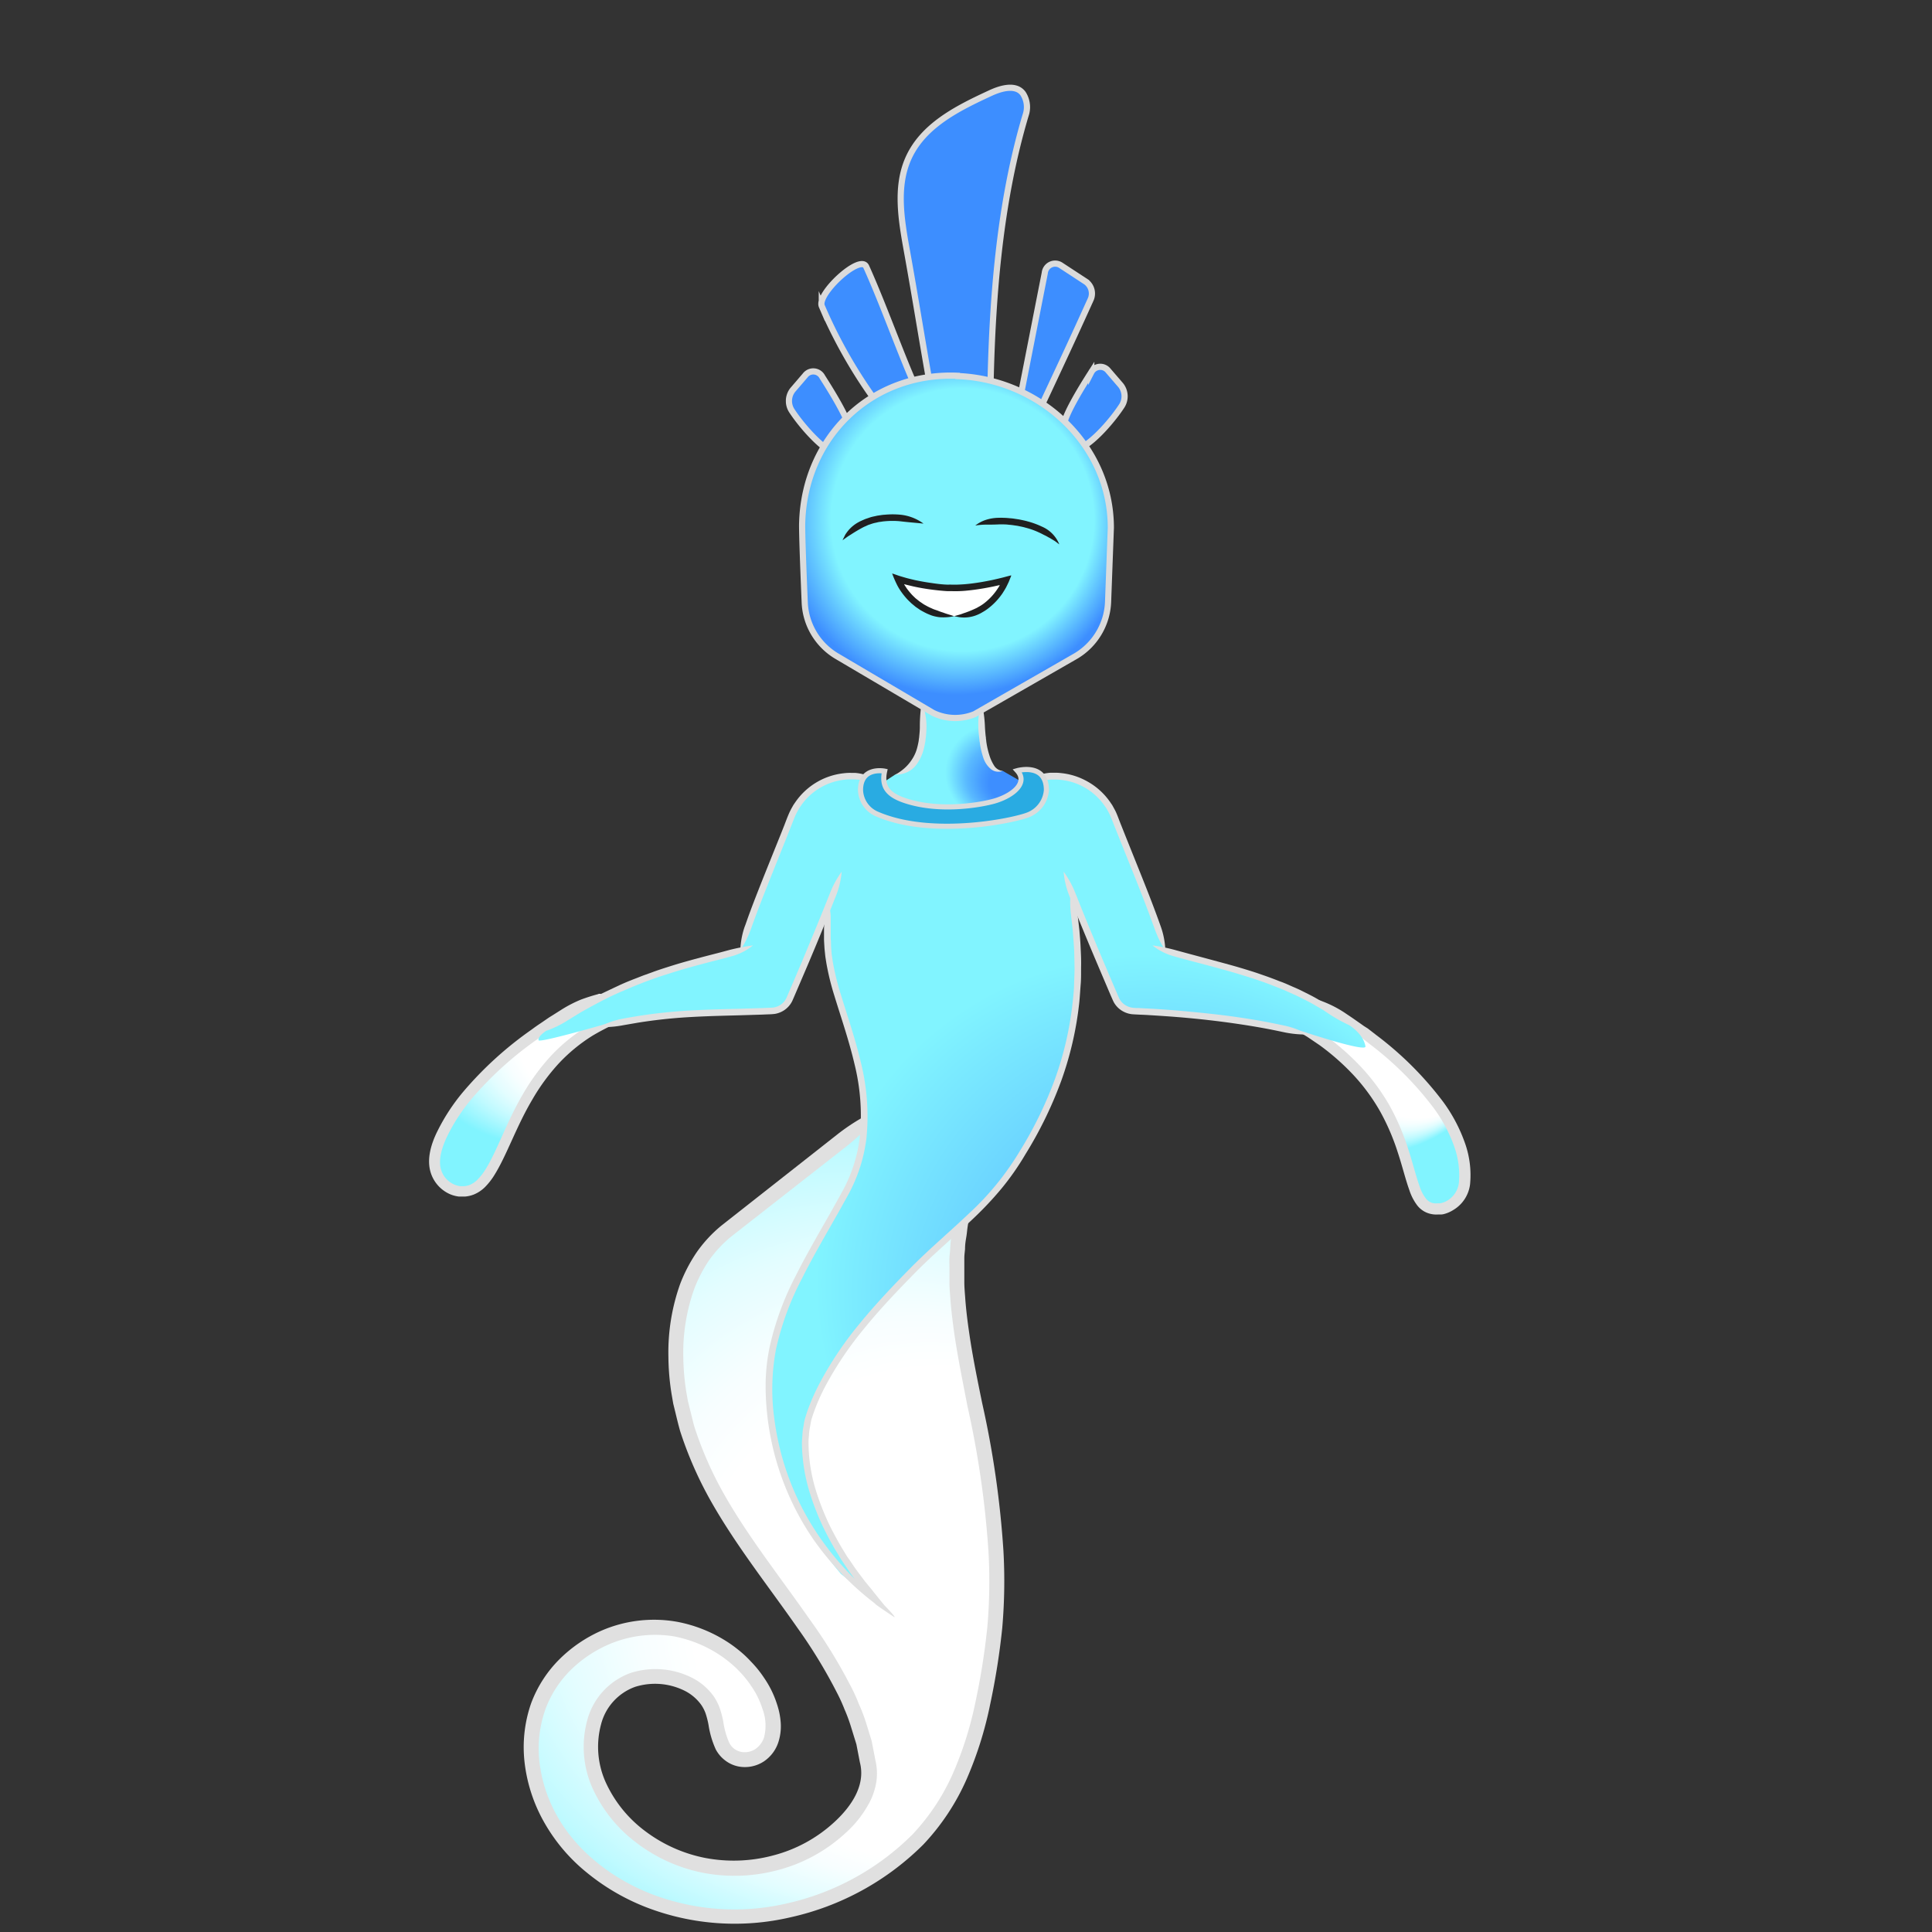 <svg xmlns="http://www.w3.org/2000/svg" xmlns:xlink="http://www.w3.org/1999/xlink" viewBox="0 0 300 300"><rect x="0" y="0" width="300" height="300" fill="#333333" stroke="none"/><defs><style>.cls-1{fill:url(#radial-gradient);}.cls-2{fill:url(#radial-gradient-2);}.cls-3{fill:#e0e0e0;}.cls-12,.cls-13,.cls-14,.cls-15,.cls-16,.cls-4,.cls-8{stroke:#dbdbdb;}.cls-12,.cls-13,.cls-14,.cls-15,.cls-16,.cls-4,.cls-7,.cls-8{stroke-miterlimit:10;}.cls-4{stroke-width:1.5px;fill:url(#radial-gradient-3);}.cls-5{fill:#202020;}.cls-6{fill:#fff;}.cls-7{fill:none;stroke:#000;stroke-width:1.2px;}.cls-8{fill:#29abe2;stroke-width:1.24px;}.cls-9{fill:url(#New_Gradient_Swatch_13);}.cls-10{fill:url(#New_Gradient_Swatch_13-2);}.cls-11{fill:url(#New_Gradient_Swatch_13-3);}.cls-12,.cls-13,.cls-14,.cls-15,.cls-16{stroke-width:0.96px;}.cls-12{fill:url(#radial-gradient-4);}.cls-13{fill:url(#radial-gradient-5);}.cls-14{fill:url(#radial-gradient-6);}.cls-15{fill:url(#radial-gradient-7);}.cls-16{fill:url(#radial-gradient-8);}</style><radialGradient id="radial-gradient" cx="99.93" cy="96.17" fx="116.635" fy="107.404" r="30.48" gradientTransform="translate(0 -6.06)" gradientUnits="userSpaceOnUse"><stop offset="0.15" stop-color="#3d8eff"/><stop offset="0.19" stop-color="#459aff"/><stop offset="0.27" stop-color="#59b9ff"/><stop offset="0.36" stop-color="#7bebff"/><stop offset="0.38" stop-color="#81f4ff"/></radialGradient><radialGradient id="radial-gradient-2" cx="104.14" cy="198.06" fx="209.562" fy="269.512" r="131.86" gradientTransform="translate(0 -6.06)" gradientUnits="userSpaceOnUse"><stop offset="0.06" stop-color="#3d8eff"/><stop offset="0.16" stop-color="#459aff"/><stop offset="0.33" stop-color="#59b9ff"/><stop offset="0.56" stop-color="#7bebff"/><stop offset="0.6" stop-color="#81f4ff"/></radialGradient><radialGradient id="radial-gradient-3" cx="101.28" cy="41.79" fx="107.818" r="42.49" gradientTransform="translate(0 -6.06)" gradientUnits="userSpaceOnUse"><stop offset="0.75" stop-color="#81f4ff"/><stop offset="1" stop-color="#3d8eff"/></radialGradient><radialGradient id="New_Gradient_Swatch_13" cx="17.47" cy="15.18" fx="34.624" fy="26.244" r="23.11" gradientTransform="translate(0 -14.74)" gradientUnits="userSpaceOnUse"><stop offset="0.52" stop-color="#fff"/><stop offset="0.59" stop-color="#f7feff"/><stop offset="0.69" stop-color="#e3fdff"/><stop offset="0.81" stop-color="#c1faff"/><stop offset="0.95" stop-color="#92f5ff"/><stop offset="1" stop-color="#81f4ff"/></radialGradient><radialGradient id="New_Gradient_Swatch_13-2" cx="145.41" cy="16.79" fx="162.453" fy="27.777" r="22.96" xlink:href="#New_Gradient_Swatch_13"/><radialGradient id="New_Gradient_Swatch_13-3" cx="902.62" cy="940.04" fx="953.13" fy="972.603" r="68.02" gradientTransform="matrix(1.1, 0.05, -0.04, 1.09, -901.3, -991.33)" xlink:href="#New_Gradient_Swatch_13"/><radialGradient id="radial-gradient-4" cx="26.85" cy="53.63" fx="90.367" fy="92.767" r="79.44" gradientTransform="translate(0 -5.96)" gradientUnits="userSpaceOnUse"><stop offset="0.23" stop-color="#81f4ff"/><stop offset="0.45" stop-color="#3d8eff"/></radialGradient><radialGradient id="radial-gradient-5" cx="12.42" cy="54.87" fx="57.991" fy="82.952" r="56.99" xlink:href="#radial-gradient-4"/><radialGradient id="radial-gradient-6" cx="4.79" cy="58.72" fx="32.763" fy="75.957" r="34.99" xlink:href="#radial-gradient-4"/><radialGradient id="radial-gradient-7" cx="47.53" cy="57.99" fx="75.506" fy="75.228" r="34.99" xlink:href="#radial-gradient-4"/><radialGradient id="radial-gradient-8" cx="41.55" cy="52.21" fx="76.152" fy="73.529" r="43.28" xlink:href="#radial-gradient-4"/><symbol id="Aquatic_hair_2" data-name="Aquatic_hair_2" viewBox="0 0 53.08 57.66"><path class="cls-12" d="M22.63,48c-1.52-8.48-2.36-14-3.89-22.49-.83-4.62-1.63-9.57.2-13.87,2.25-5.29,7.78-8,12.88-10.36,1.66-.76,3.91-1.38,5,.1a3.86,3.86,0,0,1,.4,3.38C33.06,18.7,32,33.89,31.75,48"/><path class="cls-13" d="M20.55,47.9c-2.74-6.06-5.34-13.58-8.08-19.65-.93-2-7.7,4.26-6.89,6.14A76.25,76.25,0,0,0,16.13,52"/><path class="cls-14" d="M9.86,53.27c-.41-1.8-2.73-5.59-4.2-7.88A1.57,1.57,0,0,0,3,45.15L1.07,47.4a2.77,2.77,0,0,0-.19,3.16c1.34,2.09,4.44,5.74,6.64,6.66"/><path class="cls-15" d="M43.22,52.54c.42-1.8,2.73-5.59,4.2-7.88a1.57,1.57,0,0,1,2.64-.24L52,46.67a2.77,2.77,0,0,1,.19,3.16c-1.34,2.09-4.43,5.74-6.63,6.66"/><path class="cls-16" d="M36.45,48.34C37.68,42.11,38.87,36,40.2,29.26A1.62,1.62,0,0,1,42.62,28l4,2.62a2.26,2.26,0,0,1,.69,2.77c-2.87,6.35-4.72,10.29-7.52,16.27"/></symbol><symbol id="Aquatic_body_3" data-name="Aquatic_body_3" viewBox="0 0 161.69 144.47"><path class="cls-9" d="M26.46,0C12.19,7.75,5.16,15.43,2.2,21.45A9.68,9.68,0,0,0,.9,26.89,4.5,4.5,0,0,0,4.79,30.7c8.57.95,5.64-23.3,29.43-28.58"/><path class="cls-3" d="M26.46,0a29.91,29.91,0,0,0-2.89.91,20.17,20.17,0,0,0-2.94,1.51l-1.31.83c-.28.18-.59.36-.91.58s-.78.54-1.2.82-.86.59-1.3.92A56,56,0,0,0,5.23,15.3a30.64,30.64,0,0,0-3.92,6c-1,2-1.67,4.28-1.11,6.3a5.42,5.42,0,0,0,3.11,3.55,5.15,5.15,0,0,0,1.31.34c.31,0,.48,0,.48,0h.48a4.78,4.78,0,0,0,1.35-.31,5.37,5.37,0,0,0,1.75-1.16,10.44,10.44,0,0,0,1.54-2C12.08,25,13.56,20.6,16,16.48a31.64,31.64,0,0,1,4.22-5.75,26.12,26.12,0,0,1,5.14-4.21A35.36,35.36,0,0,1,28.63,4.8c2.31-1,3.61-1.63,5.59-2.68A14,14,0,0,0,28,3.26a31.69,31.69,0,0,0-3.49,1.82A27.22,27.22,0,0,0,19,9.56a33.74,33.74,0,0,0-4.45,6.06c-2.51,4.29-4,8.78-5.74,11.57A9.17,9.17,0,0,1,7.5,28.88a3.64,3.64,0,0,1-1.19.8,3,3,0,0,1-.84.2H4.83a3.62,3.62,0,0,1-3-2.67c-.39-1.35.08-3.22,1-5.12a28.45,28.45,0,0,1,3.7-5.69A54.13,54.13,0,0,1,16.9,7c.43-.32.85-.62,1.28-.9l1.17-.8c.31-.22.62-.4.89-.58l1.28-.82A24.18,24.18,0,0,0,24.19,2,27.64,27.64,0,0,0,26.46,0Z"/><path class="cls-10" d="M136.61.53C146.3,5.82,162,17.8,160.78,29.44a4.5,4.5,0,0,1-3.74,4c-8.18,1.07.36-18.6-26.95-31.11"/><path class="cls-3" d="M136.61.53a33.26,33.26,0,0,0,4.86,3.94l1.26.85.86.61.55.4.61.45,1.27,1a50.79,50.79,0,0,1,10,10,23,23,0,0,1,3.2,6.05,13.16,13.16,0,0,1,.68,5.57,3.73,3.73,0,0,1-1.81,2.73,3.2,3.2,0,0,1-.84.35,2.23,2.23,0,0,1-.32.06l-.32,0a2.3,2.3,0,0,1-.87-.07,2,2,0,0,1-1-.73,6.05,6.05,0,0,1-.94-1.86c-.57-1.56-1.05-3.58-1.75-5.73a37.76,37.76,0,0,0-2.86-6.7,32,32,0,0,0-4.54-6.15,38.66,38.66,0,0,0-5.36-4.72l-1.93-1.32L136,4.48a16.59,16.59,0,0,0-5.95-2.19,38.45,38.45,0,0,0,5.07,3.64l1.29.79L138.3,8a37.18,37.18,0,0,1,5.12,4.5,30,30,0,0,1,4.29,5.83,35.29,35.29,0,0,1,2.73,6.38c.69,2.09,1.16,4.08,1.78,5.8a8,8,0,0,0,1.2,2.33,3.63,3.63,0,0,0,1.89,1.29,3.94,3.94,0,0,0,1.42.14l.48,0s.17,0,.48-.09A5.11,5.11,0,0,0,159,33.6a5.41,5.41,0,0,0,2.64-4,14.84,14.84,0,0,0-.75-6.3,24.68,24.68,0,0,0-3.42-6.51A52.42,52.42,0,0,0,147.06,6.4l-1.29-1L145.14,5l-.56-.4-.89-.62c-.54-.38-1-.68-1.28-.87A17.48,17.48,0,0,0,136.61.53Z"/><path class="cls-11" d="M70.76,17.53C65.87,21.29,55,29.85,46.26,36.73c-7.65,6-9.07,17.15-7.24,26.61,4.33,22.3,26.45,36.05,29.22,56.72.57,4.24-2.6,8.07-6,10.74a24.58,24.58,0,0,1-19.75,4.51c-7-1.44-13.37-6.21-16.1-12.41-2.28-5.19-1.68-11.7,2.79-15.11s12.91-1.85,14.83,3.45c.91,2.52.63,5.79,3.07,7.19a4.09,4.09,0,0,0,4.78-.64c1.75-1.68,1.78-4.2,1.21-6.45-1.83-7.24-9.75-12.82-17.69-13a19.47,19.47,0,0,0-18.12,11.46c-2.83,6.73-1.31,14.91,3.34,21.1s12.16,10.36,20,11.81c12.35,2.27,25.13-2.08,33.81-10s11.28-19.1,13-30.46.42-23.07-1.84-34.53c-2.53-12.89-6.24-26.62-1-38.42"/><path class="cls-3" d="M70.76,17.53a31.19,31.19,0,0,0-7.38,4.32L45.39,36a20.64,20.64,0,0,0-3.81,4.1,24.08,24.08,0,0,0-2.61,5,31.68,31.68,0,0,0-1.81,11.29,37.87,37.87,0,0,0,.5,5.81l.25,1.45.35,1.43c.24,1,.46,1.91.73,2.86a59,59,0,0,0,4.78,10.87C47.69,85.73,52.69,92,57.2,98.47a78.94,78.94,0,0,1,6.1,10,25.91,25.91,0,0,1,1.2,2.63,25.27,25.27,0,0,1,1,2.69l.85,2.75.54,2.8c.92,3.51-1.26,6.79-3.94,9.26a22.22,22.22,0,0,1-9.52,5.2,23.68,23.68,0,0,1-10.61.38A22.74,22.74,0,0,1,33.52,130a19.55,19.55,0,0,1-6.11-7.59,13.42,13.42,0,0,1-.72-8.92A8.4,8.4,0,0,1,32,107.62a10.34,10.34,0,0,1,7.56.55,7.08,7.08,0,0,1,2.66,2.2,5.67,5.67,0,0,1,.74,1.45,13.78,13.78,0,0,1,.43,1.71,14.33,14.33,0,0,0,1.13,3.82A5.25,5.25,0,0,0,46,119.07a5,5,0,0,0,2,.91,5.36,5.36,0,0,0,4-.79,5.73,5.73,0,0,0,2.22-2.93,8,8,0,0,0,.37-3.19,11.42,11.42,0,0,0-.55-2.7,15.42,15.42,0,0,0-2-4.11,17.24,17.24,0,0,0-2.08-2.58,16.75,16.75,0,0,0-2-1.85,19.42,19.42,0,0,0-2.24-1.56,21.86,21.86,0,0,0-7.21-2.75A20.52,20.52,0,0,0,26.53,99a21.58,21.58,0,0,0-6.19,4.24,19,19,0,0,0-4.52,7,20.73,20.73,0,0,0-1,9.06,24.5,24.5,0,0,0,3,9.27,27.32,27.32,0,0,0,6.64,7.87,33.92,33.92,0,0,0,9.29,5.42,38.15,38.15,0,0,0,22.4,1.54A42.1,42.1,0,0,0,76.75,132.1a35.66,35.66,0,0,0,6.73-10.17,57.62,57.62,0,0,0,3.64-11.58A110.93,110.93,0,0,0,89,98.46a84,84,0,0,0,.18-12,148.53,148.53,0,0,0-3.31-22.95c-.75-3.67-1.49-7.28-2-10.83-.26-1.77-.48-3.54-.61-5.28-.06-.87-.15-1.74-.15-2.6l0-1.29c0-.21,0-.43,0-.64v-.21q0-.86,0-1.62c0-.5.08-1,.11-1.41,0-.86.15-1.55.22-2s.1-.83.15-1.21.11-.74.17-1.09c.1-.7.15-1.36.26-2s.14-1.28.24-1.93.2-1.34.3-2.09c-.43.61-.84,1.19-1.22,1.76a17.08,17.08,0,0,0-.94,1.8,12,12,0,0,0-.72,2c-.11.36-.22.74-.31,1.14s-.13.84-.21,1.28a19.77,19.77,0,0,0-.24,2.14c0,.46-.09,1-.12,1.49s0,1.11,0,1.71v.22c0,.22,0,.45,0,.67l0,1.35c0,.9.1,1.8.16,2.71.14,1.8.37,3.61.63,5.43.54,3.64,1.29,7.28,2,11a146.91,146.91,0,0,1,3.27,22.62,82.15,82.15,0,0,1-.17,11.63,107.7,107.7,0,0,1-1.83,11.61A55.31,55.31,0,0,1,81.37,121a33.47,33.47,0,0,1-6.29,9.52,39.9,39.9,0,0,1-19.51,10.73,35.9,35.9,0,0,1-21-1.44c-6.4-2.49-11.8-6.88-14.76-12.26a22.34,22.34,0,0,1-2.69-8.39,18.31,18.31,0,0,1,.92-8,16.66,16.66,0,0,1,4-6.2,19.47,19.47,0,0,1,5.51-3.77A18.19,18.19,0,0,1,38,99.78a19.5,19.5,0,0,1,6.43,2.46,17.39,17.39,0,0,1,2,1.39,15.72,15.72,0,0,1,1.79,1.63,15.33,15.33,0,0,1,1.82,2.27A12.88,12.88,0,0,1,51.75,111,7.3,7.3,0,0,1,52,115.5a3.49,3.49,0,0,1-1.32,1.77,3,3,0,0,1-2.23.45,2.62,2.62,0,0,1-1.86-1.45,12.17,12.17,0,0,1-.9-3.2,15.22,15.22,0,0,0-.51-2,8.15,8.15,0,0,0-1-2,9.38,9.38,0,0,0-3.52-2.94,12.65,12.65,0,0,0-9.32-.68,10.71,10.71,0,0,0-6.79,7.39,15.69,15.69,0,0,0,.81,10.48,21.9,21.9,0,0,0,6.83,8.51,25,25,0,0,0,10.3,4.66,26,26,0,0,0,11.65-.41,24.65,24.65,0,0,0,10.49-5.73,17.14,17.14,0,0,0,3.83-4.92,10.45,10.45,0,0,0,1-3.14,8.85,8.85,0,0,0-.16-3.27l-.58-3-.9-2.92a25.65,25.65,0,0,0-1.1-2.84,24.72,24.72,0,0,0-1.26-2.77A80.36,80.36,0,0,0,59.1,97.15c-4.58-6.57-9.52-12.76-13.32-19.48A56.73,56.73,0,0,1,41.2,67.26c-.26-.9-.45-1.81-.69-2.71l-.33-1.35-.24-1.36a37.64,37.64,0,0,1-.47-5.47,29.58,29.58,0,0,1,1.67-10.46,21.56,21.56,0,0,1,2.34-4.53,18.69,18.69,0,0,1,3.36-3.62l18-14.09A31.26,31.26,0,0,0,70.76,17.53Z"/></symbol><symbol id="Aquatic_Male_1" data-name="Aquatic_Male_1" viewBox="0 0 200.6 301.94"><path class="cls-1" d="M86.59,97.53C91,96.37,94.5,92.68,93,80l7.23-11.83L107.55,80c-.37,8.94.72,17.27,5.1,16.65l13,7.48-24.33,26.1-26.45-25Z"/><path class="cls-2" d="M83.79,299.82C69,284.31,61.37,264.22,66.16,251.69s14.28-23.23,24.12-33.25,18.63-15.58,26-27.12c12.84-20.19,17.5-40,12.91-65.37l.19.1c3.46,8.71,8.62,21,10.75,25.9a5,5,0,0,0,4.34,3c14.88.66,28.29,1.64,41.2,5,0,0,15.21,5.05,15,3.56-.52-3.09-3.91-5.13-3.91-5.13-12.87-11.38-34.42-15-44.4-18.12l-.21-.06c-3.15-10-8.1-21.43-12.31-32.26a15.65,15.65,0,0,0-18.24-9.58c-1.36.33-2.45.57-3,.66,0,0,2.1,10.59-18.32,10.59C77.47,109.58,82.52,99,82.52,99c-.58-.09-1.67-.33-3-.66a15.64,15.64,0,0,0-18.24,9.58c-4.21,10.83-9.17,22.22-12.31,32.26l-.36.1c-9.24,2.84-27.38,5.51-46.71,19.43,0,0-2.14,1.39-1.85,2.3.22.71,16.84-4.11,16.84-4.11,16.85-4,24.84-2.32,39.72-3a5,5,0,0,0,4.34-3c1.84-4.26,6.12-14.4,9.29-22.23l.35-.53c-2,14.74,2.48,21.4,6.37,36.19,3.51,13.34,2.77,24-2.34,33.45C66.23,214.27,56.18,228.36,56,245s6,33.2,17.41,46.48Z"/><path class="cls-3" d="M93,80a38.12,38.12,0,0,0-.45,5.86c0,.4,0,1.06-.15,2.4,0,.2-.06.54-.1.82a4,4,0,0,1-.07.51s-.15.77-.26,1.19a9.48,9.48,0,0,1-1.31,3.07A10.3,10.3,0,0,1,88.83,96a12.9,12.9,0,0,1-2.24,1.58,7.06,7.06,0,0,0,2.87-.6A6,6,0,0,0,92,94.74a10.92,10.92,0,0,0,1.54-3.56c.13-.47.27-1.31.27-1.31a3.6,3.6,0,0,0,.1-.56c0-.3.08-.66.1-.88a24.78,24.78,0,0,0,.15-2.55A15.1,15.1,0,0,0,93,80Z"/><path class="cls-3" d="M107.55,80a16.72,16.72,0,0,0-.8,5.92c0,.42,0,1.1.19,2.52,0,.19.07.63.07.63s0,.37.07.57a19.81,19.81,0,0,0,.82,3.68,6,6,0,0,0,1.82,2.84,2.85,2.85,0,0,0,2.93.5,2.74,2.74,0,0,1-2.1-1.32,10.34,10.34,0,0,1-1.14-2.52,19.44,19.44,0,0,1-.75-3.4c0-.2-.07-.55-.07-.55s0-.42-.06-.59c-.14-1.37-.17-2-.19-2.44A31.21,31.21,0,0,0,107.55,80Z"/><path class="cls-3" d="M52.06,139a49.33,49.33,0,0,0-5.77,1.12l-2.39.64c-2.75.71-7.43,1.89-11.35,3.11-2,.63-3.75,1.19-5,1.67l-2.09.75-1.74.68c-1.09.42-2.59,1-4.25,1.78s-3.47,1.63-5.23,2.49-3.38,1.83-4.76,2.61l-3.12,1.92a19.44,19.44,0,0,0-4.45,3.95,24.56,24.56,0,0,0,5.31-2.61l3.07-1.88c1.35-.76,3-1.67,4.69-2.56s3.49-1.76,5.14-2.46,3.11-1.34,4.18-1.75l1.72-.68,2.06-.74c1.26-.47,3-1,5-1.64,3.88-1.21,8.52-2.38,11.28-3.09l2.42-.65A14,14,0,0,0,52.06,139Z"/><path class="cls-3" d="M73.58,121.12a23.05,23.05,0,0,0-2.83,5.2l-1.94,4.84c-1.49,3.67-3.29,8-5,12.11-.88,2.06-1.73,4.07-2.53,5.93l-1.13,2.62a4.12,4.12,0,0,1-1.4,1.59,4.32,4.32,0,0,1-1.67.65c-.49.07-1.1.07-1.54.09l-1.4.06-5.18.16c-3.15.08-7.43.16-11.93.41a125.22,125.22,0,0,0-13.09,1.39c-1.6.26-2.91.5-3.57.63a18.9,18.9,0,0,0-5.59,2,24.94,24.94,0,0,0,5.89-.45l3.53-.61a124.1,124.1,0,0,1,12.92-1.37c4.45-.25,8.72-.33,11.88-.42l5.2-.16,1.41-.06a16.2,16.2,0,0,0,1.73-.11,5.72,5.72,0,0,0,4.24-3.1c.41-.91.76-1.75,1.17-2.7l2.54-5.93c1.75-4.13,3.55-8.45,5-12.13l1.94-4.87A20,20,0,0,0,73.58,121.12Z"/><g id="Aquatic_Male_Head_1-2" data-name="Aquatic_Male_Head_1"><path class="cls-4" d="M101.71.79C80.8-.1,64.52,15.67,64,36.6c-.06,2.16.31,11.83.62,19.17a15.93,15.93,0,0,0,7.83,13.07l23.3,13.74a12.31,12.31,0,0,0,10.08.31l24.39-14a16,16,0,0,0,8-13.22l.67-18c0-20.08-17.09-36-37.16-36.81Z"/></g><path class="cls-5" d="M73.79,40.7,75,39.84c.37-.26.76-.47,1.12-.72.74-.47,1.51-.94,2.52-1.48a5.58,5.58,0,0,1,.75-.35L80,37l.83-.28a7.58,7.58,0,0,1,1.06-.28l.68-.16.61-.08a10.07,10.07,0,0,1,1-.12,19.49,19.49,0,0,1,3.48,0c2.34.28,3.68.36,5.78.58a11.34,11.34,0,0,0-5.62-2.16A20,20,0,0,0,84,34.51c-.32,0-.77.08-1.14.13l-.66.1-.76.17a7.56,7.56,0,0,0-1.18.32l-.92.31-.67.29c-.38.18-.65.28-.84.4a8.63,8.63,0,0,0-2.55,2,10.12,10.12,0,0,0-.84,1.14C74.25,39.8,74,40.24,73.79,40.7Z"/><path class="cls-5" d="M106,37.13a16.41,16.41,0,0,1,2.77-.22c.88,0,1.8,0,3-.06a8.23,8.23,0,0,1,.84,0c.38,0,.89,0,1.56.09a12.7,12.7,0,0,1,1.3.15l.83.12.7.15a12,12,0,0,1,1.21.29,18.07,18.07,0,0,1,3.27,1.17c.54.23,1,.51,1.42.7s.8.45,1.2.64l1.12.68c.38.25.74.54,1.17.86a7.88,7.88,0,0,0-4.22-4.31,19.85,19.85,0,0,0-3.55-1.29c-.36-.11-.87-.22-1.29-.31l-.75-.15-.88-.13a12.12,12.12,0,0,0-1.39-.16c-.72-.08-1.25-.09-1.66-.1a9,9,0,0,0-.91,0,10.57,10.57,0,0,0-3.16.5A8.28,8.28,0,0,0,106,37.13Z"/><path class="cls-6" d="M100.86,59.12c9.21.16,12.56-8.69,12.56-8.69S105.66,52.55,100,52.3a48.64,48.64,0,0,1-12.82-2.23A14.85,14.85,0,0,0,100.86,59.12Z"/><path class="cls-5" d="M100.86,59.12c.51.1,1,.2,1.47.27a8.31,8.31,0,0,0,4.57-.78,7.23,7.23,0,0,0,.82-.44,10.88,10.88,0,0,0,1.43-.94A15.71,15.71,0,0,0,112.3,54c.24-.31.45-.65.66-1a4.71,4.71,0,0,0,.29-.48l.2-.34.23-.46.42-.87c.11-.27.22-.53.32-.79l.3-.74,0-.09-.09,0-.21.06-.41.1-1.43.38-1.21.29-1.33.3c-.88.18-1.72.34-2.53.48-1.61.27-3.05.45-4.26.54s-2.18.11-2.84.09-1,0-1,0-1.47,0-3.88-.38c-1.21-.16-2.64-.4-4.23-.74l-1.21-.29-.63-.16-.36-.1-.65-.19c-.45-.13-.89-.26-1.37-.43l-.71-.25L86,48.81s-.15-.06-.16,0l.06.14a25.05,25.05,0,0,0,1,2.33,12.92,12.92,0,0,0,1.19,2,16.9,16.9,0,0,0,1.16,1.46c.39.46.83.84,1.2,1.22l1.07.89,1.11.76c.35.21.66.37.94.52a11.26,11.26,0,0,0,1.28.6,7.75,7.75,0,0,0,1.68.51A6.46,6.46,0,0,0,98,59.4a11.54,11.54,0,0,0,2.87-.28c-1-.34-1.83-.54-2.66-.87a12.56,12.56,0,0,1-1.29-.46c-.45-.17-1-.31-1.47-.56a11.19,11.19,0,0,1-1.14-.54c-.25-.14-.53-.28-.84-.47l-1-.68-1-.8c-.33-.34-.73-.67-1.08-1.1a15.43,15.43,0,0,1-1.05-1.31c-.15-.24-.31-.47-.46-.7l-.11-.18,0-.09h0l.29.08.65.16,1.26.3c1.63.36,3.11.6,4.35.76,2.49.33,4,.39,4,.39s.38,0,1.09,0a27.94,27.94,0,0,0,3-.08c1.26-.11,2.76-.29,4.41-.57.82-.14,1.69-.3,2.59-.49l1.36-.3.18,0h0s0,0,0,0h0l-.07.12c-.09.14-.17.3-.27.44s-.38.59-.6.88a14.43,14.43,0,0,1-2.81,2.9,9.3,9.3,0,0,1-1.27.84c-.32.17-.53.32-.71.39-1,.48-1.87.82-2.69,1.11-.42.12-.82.31-1.25.43Z"/><path class="cls-3" d="M82.52,99c-1-.47-1.75-.84-2.59-1.16a10.83,10.83,0,0,0-3.13-.7c-.22,0-.51,0-.92,0a11.16,11.16,0,0,0-1.7.08,16.39,16.39,0,0,0-11.82,7c-.17.25-.35.5-.51.75l-.44.78a16.13,16.13,0,0,0-.73,1.52c-.42,1-.72,1.82-1,2.55l-.93,2.34s-1.21,3-2.76,6.86-3.42,8.54-4.67,11.93c-.66,1.76-1,2.86-1.24,3.43A19.08,19.08,0,0,0,49,140.17a24.7,24.7,0,0,0,2.62-5.3c.2-.57.6-1.65,1.24-3.4,1.25-3.36,3.11-8,4.66-11.89l2.75-6.87.93-2.35c.29-.71.62-1.61,1-2.51a10.82,10.82,0,0,1,.66-1.38l.39-.7.46-.68a14.8,14.8,0,0,1,10.68-6.31,9.88,9.88,0,0,1,1.52-.07c.38,0,.64,0,.83,0l3,.24A26.77,26.77,0,0,0,82.52,99Z"/><path class="cls-3" d="M149,139a14.21,14.21,0,0,0,5.33,2.67c.4.13,1,.29,2.41.67,2.56.69,6.86,1.79,10.49,2.82s6.57,2,6.57,2l1.62.56c1,.34,2.4.87,3.94,1.48.78.28,1.58.63,2.39,1s1.65.71,2.44,1.1c1.59.8,3.15,1.54,4.37,2.3.79.46,1.45.82,1.95,1.14l1.09.73a37.32,37.32,0,0,0,5.12,2.88,15.14,15.14,0,0,0-4.24-4.2l-1.12-.77c-.52-.32-1.19-.69-2-1.17-1.26-.78-2.85-1.54-4.48-2.36-.81-.4-1.67-.74-2.49-1.11s-1.65-.73-2.44-1c-1.57-.62-3-1.15-4-1.49l-1.64-.57s-3-1-6.64-2-8-2.16-10.52-2.84l-2.39-.65A43.92,43.92,0,0,0,149,139Z"/><path class="cls-3" d="M127.44,121.12a20,20,0,0,0,1.36,5.78c.35.9,1.07,2.7,1.94,4.88,1.51,3.72,3.32,8.07,5.09,12.23.88,2.08,1.75,4.11,2.55,6l.59,1.38c.21.45.36.85.62,1.36a5.67,5.67,0,0,0,2.06,2.14,5.87,5.87,0,0,0,2.35.8c.74.06,1.22.07,1.69.1l1.42.06s2,.11,5.21.33,7.44.59,11.9,1.13,9.15,1.26,13,2c1.58.31,2.87.58,3.51.72a25.33,25.33,0,0,0,5.88.58,18.82,18.82,0,0,0-5.54-2.14c-.65-.14-2-.42-3.55-.73-3.86-.76-8.61-1.49-13.08-2s-8.81-.91-12-1.14-5.23-.32-5.23-.32l-1.43-.08c-.43,0-1.07,0-1.59-.08a4.32,4.32,0,0,1-1.71-.59A4,4,0,0,1,141,152c-.16-.3-.36-.79-.55-1.23l-.59-1.37c-.8-1.87-1.66-3.9-2.55-6-1.76-4.16-3.57-8.51-5.07-12.21-.88-2.18-1.59-4-1.95-4.86A23.07,23.07,0,0,0,127.44,121.12Z"/><path class="cls-3" d="M118.5,99a27,27,0,0,0,2.86,0l3-.24c.2,0,.46,0,.83,0a10,10,0,0,1,1.53.07,14.75,14.75,0,0,1,10.67,6.31c.16.23.31.46.47.68l.39.7a14.42,14.42,0,0,1,.66,1.38c.39.9.71,1.8,1,2.51l.94,2.35,2.75,6.87c1.55,3.84,3.41,8.53,4.65,11.89l1.25,3.4a24.25,24.25,0,0,0,2.62,5.3,19.39,19.39,0,0,0-1.12-5.83c-.21-.58-.59-1.67-1.25-3.43-1.25-3.39-3.12-8.08-4.67-11.93l-2.75-6.86-.93-2.34c-.3-.73-.6-1.57-1-2.55a12.35,12.35,0,0,0-.73-1.52l-.43-.78-.51-.75A16.45,16.45,0,0,0,133,99.11a16.25,16.25,0,0,0-6.19-1.92,11,11,0,0,0-1.69-.08c-.42,0-.71,0-.92,0a10.9,10.9,0,0,0-3.14.7C120.25,98.15,119.46,98.52,118.5,99Z"/><path class="cls-7" d="M73.35,120.89"/><path class="cls-7" d="M153.41,71.84"/><path class="cls-3" d="M70.57,129.19a26.14,26.14,0,0,0-.9,2.72A16.48,16.48,0,0,0,69.3,135c0,.32,0,.81,0,1.41,0,.3,0,.62,0,1,0,.61.06,1.24.09,1.87s.12,1.3.18,1.95.19,1.31.29,2a62.43,62.43,0,0,0,1.94,7.94c1.62,5.31,3.51,10.73,4.86,16.46A52.24,52.24,0,0,1,78,185.41a36.4,36.4,0,0,1-2.19,8.85,38.65,38.65,0,0,1-1.93,4.19l-2.28,4.11c-3.08,5.49-6.32,10.93-9.14,16.56a70.25,70.25,0,0,0-6.4,17.53,47.28,47.28,0,0,0-.93,9,66.21,66.21,0,0,0,11.77,37.72,70.15,70.15,0,0,0,15.4,15.78c2.91,1.87,2.54,1,2.54,1-.41-.45-3.31-4-3.8-4.66l-1.8-2.19c-1.07-1.43-1.89-2.5-2.48-3.33l-1.22-1.81L75,287.4a4.31,4.31,0,0,1-.29-.45c-.19-.3-.46-.76-.82-1.35-.75-1.18-1.74-3-2.93-5.28a62.32,62.32,0,0,1-3.52-8.74,39.83,39.83,0,0,1-1.9-12.07c0-.56.07-1.12.11-1.69a12.27,12.27,0,0,1,.2-1.71c.11-.57.21-1.15.32-1.73s.34-1.13.52-1.71a48.51,48.51,0,0,1,3.08-7,83.86,83.86,0,0,1,9.39-13.86c3.7-4.55,7.92-9,12.34-13.49s9.35-8.61,14.12-13.15a82.29,82.29,0,0,0,6.81-7.26,64,64,0,0,0,5.72-8.2,97.65,97.65,0,0,0,8.7-17.83,81.93,81.93,0,0,0,4.36-18.8c.17-1.56.24-3.12.37-4.67s.07-3.08.1-4.6-.06-3-.13-4.53-.19-2.71-.29-4c-.19-1.62-.35-3-.42-3.61a19,19,0,0,0-1.68-5.71,25.1,25.1,0,0,0,.1,5.91c.07.66.22,2,.4,3.56.1,1.31.2,2.64.29,4s.09,2.95.13,4.44-.07,3-.1,4.52-.2,3-.37,4.58a80,80,0,0,1-4.27,18.43,95.62,95.62,0,0,1-8.55,17.53A68,68,0,0,1,104.51,204c-4.7,4.48-9.68,8.66-14.14,13.18s-8.69,9-12.45,13.61A85.07,85.07,0,0,0,68.36,245a51.11,51.11,0,0,0-3.18,7.21c-.19.62-.39,1.23-.56,1.84s-.23,1.25-.34,1.86a11.44,11.44,0,0,0-.22,1.82l-.12,1.8a42.17,42.17,0,0,0,2,12.57,62.51,62.51,0,0,0,3.63,9c1.21,2.38,2.23,4.2,3,5.4l.83,1.39c.19.31.3.46.3.46l.57.84L75.48,291c.6.84,1.44,1.94,2.53,3.4l1.84,2.23c.49.63,1.14,1.33,1.88,2.14.37.4,4.65,3.22,4.65,3.22.47,0-3-3.47-3.24-3.68a71,71,0,0,1-14.91-15.75,65.14,65.14,0,0,1-10.92-28.25A52.27,52.27,0,0,1,57.65,237a68.51,68.51,0,0,1,6.27-17.12c2.77-5.56,6-11,9.09-16.49l2.3-4.14a39.19,39.19,0,0,0,2-4.37,37.76,37.76,0,0,0,2.3-9.25,54,54,0,0,0-1.4-18.36c-1.38-5.83-3.29-11.3-4.89-16.55a62.2,62.2,0,0,1-1.89-7.74c-.09-.64-.19-1.27-.28-1.9L71,139.16c0-.61,0-1.21-.08-1.79,0-.34,0-.66,0-1,0-.57,0-1,0-1.35,0-1.2,0-2.15,0-3.06S70.71,130.24,70.57,129.19Z"/><path class="cls-8" d="M82.08,107.09a6.55,6.55,0,0,1-3.92-5.77c0-5.81,5.85-4.6,5.85-4.6-.81,3.75.76,5.77,5,7.17,8.72,2.88,19,.9,21.91,0,4.27-1.32,7.94-4.33,5.28-7.29,0,0,7.06-2,7.06,4.72a7,7,0,0,1-3.92,5.77C116.87,108.45,95.76,113.1,82.08,107.09Z"/></symbol></defs><g id="SEA_1"><use width="53.08" height="57.66" transform="translate(122.03 13.15)" xlink:href="#Aquatic_hair_2"/><use width="161.69" height="144.47" transform="translate(66.63 154.31)" xlink:href="#Aquatic_body_3"/><use width="200.6" height="301.95" transform="translate(83.6 57.84) scale(0.64)" xlink:href="#Aquatic_Male_1"/></g></svg>